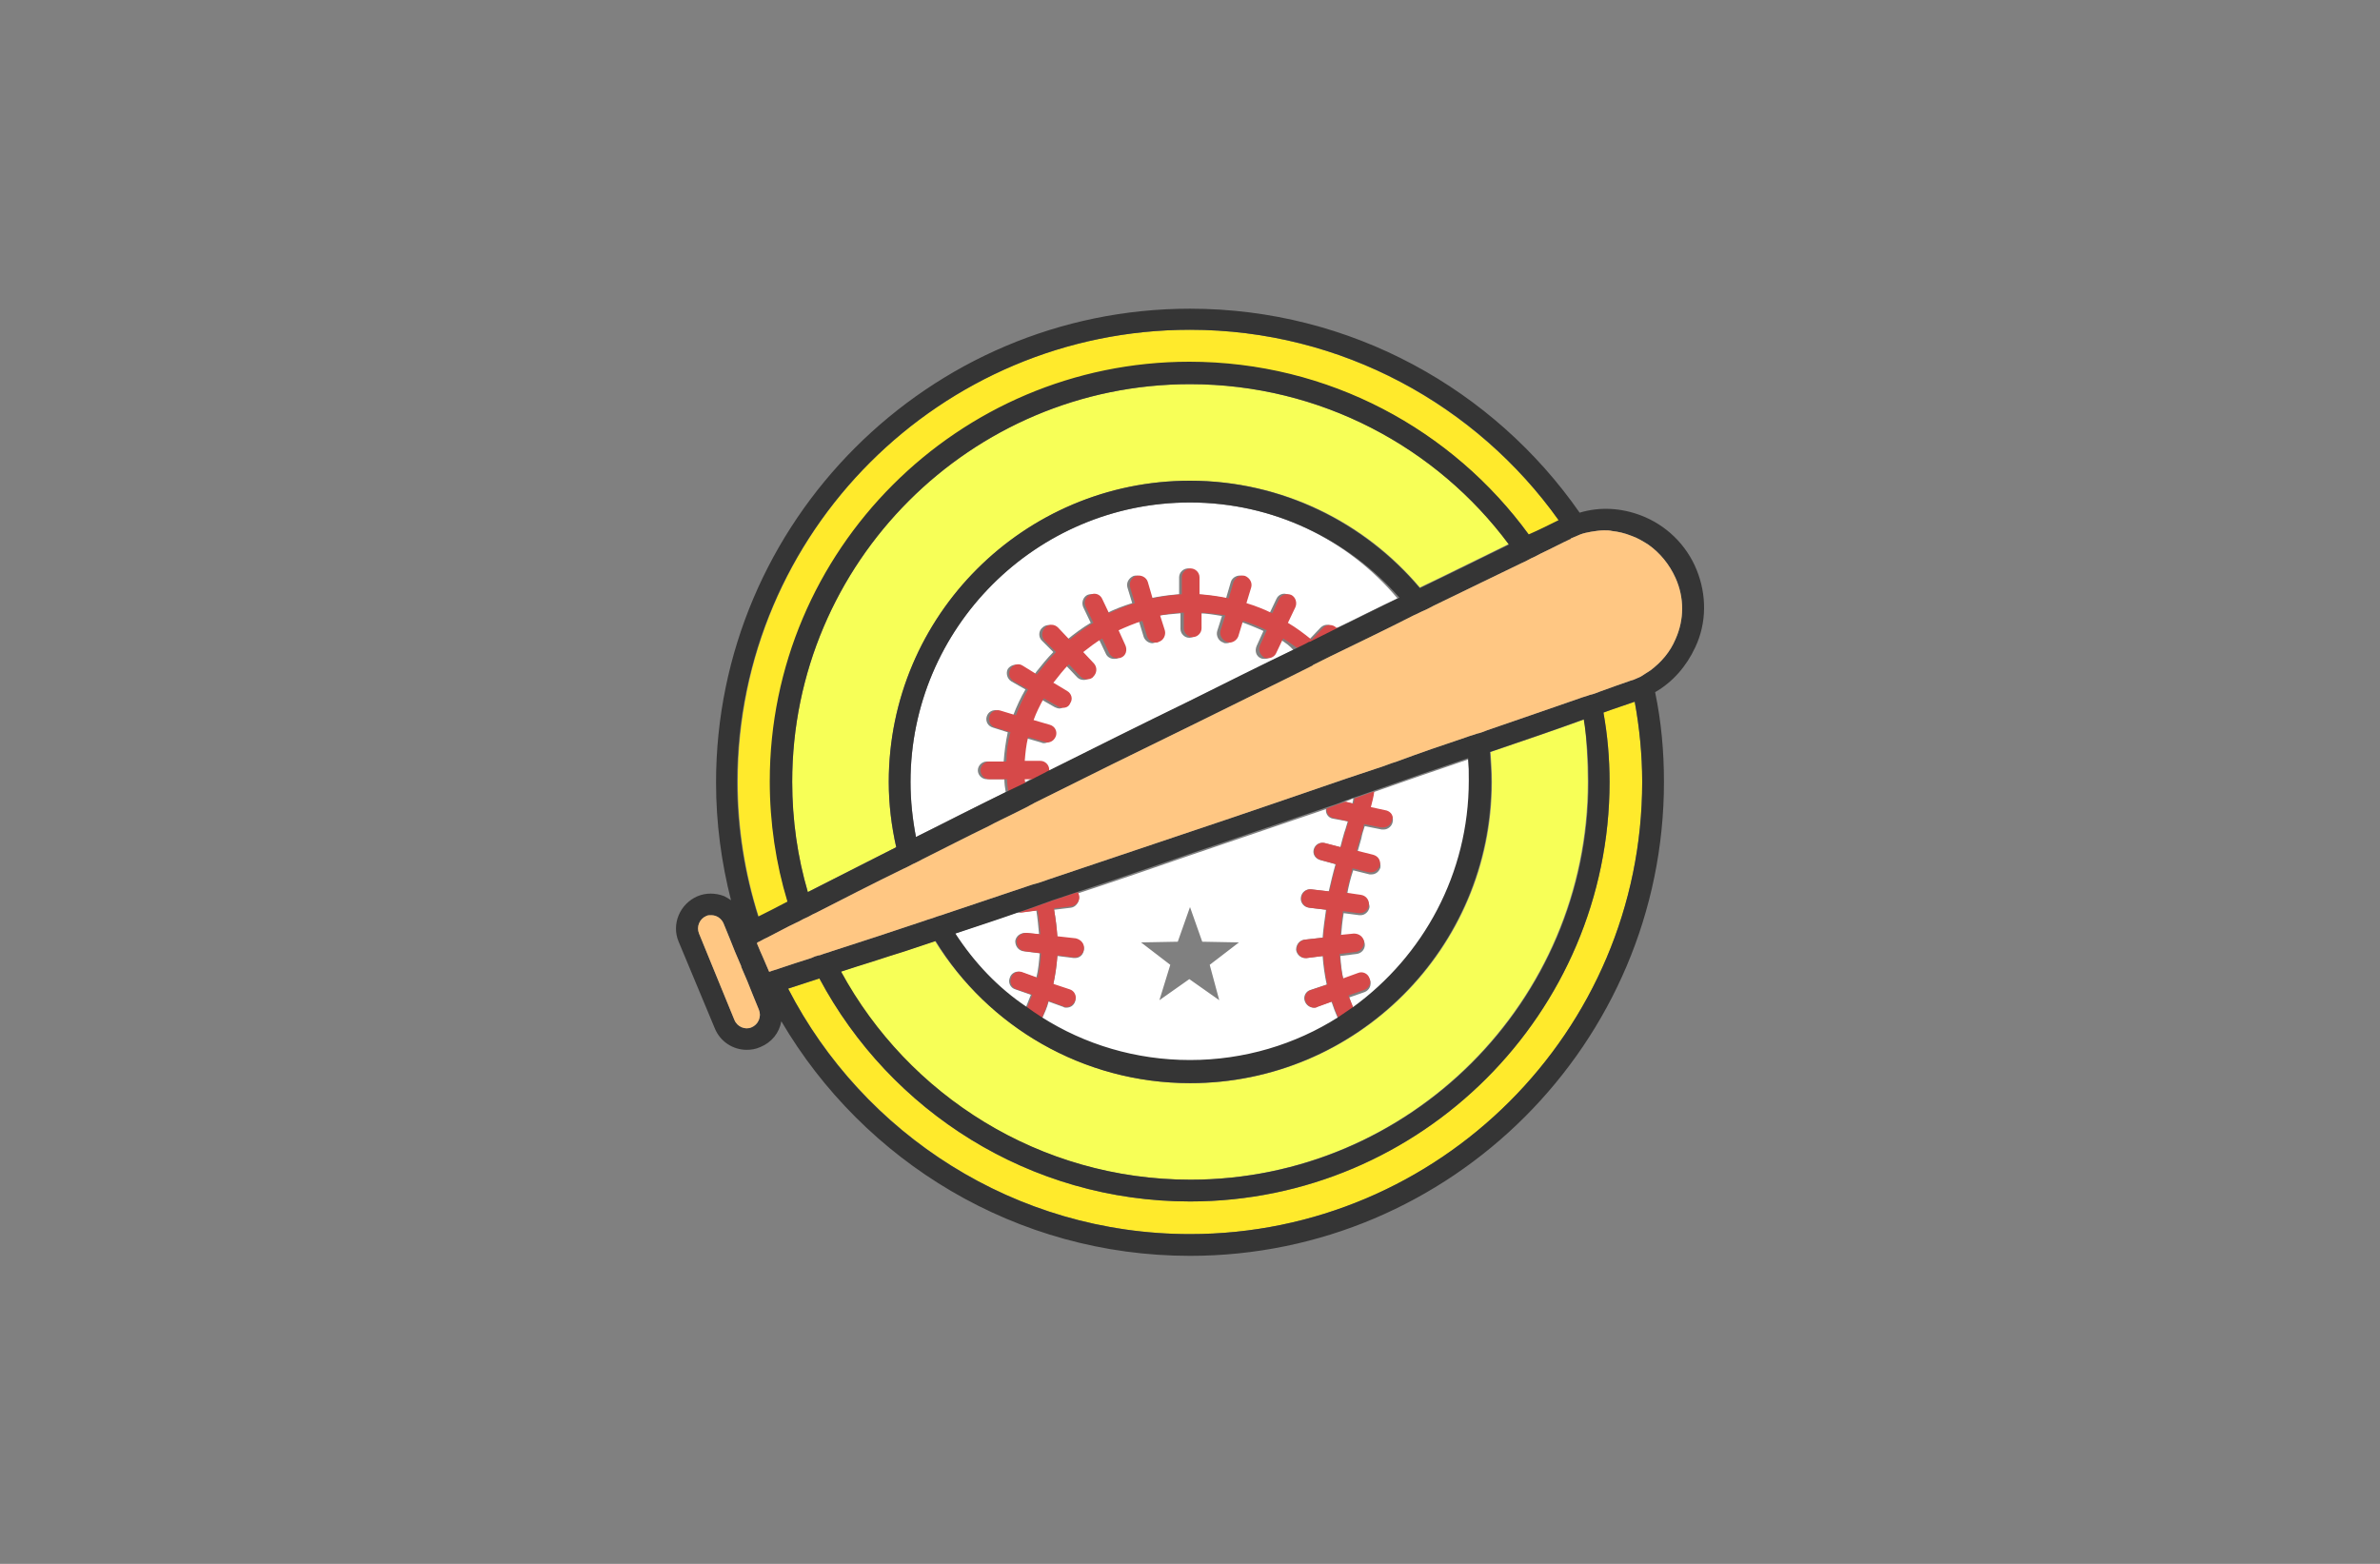 <?xml version="1.0" encoding="utf-8"?>
<!-- Generator: Adobe Illustrator 27.8.1, SVG Export Plug-In . SVG Version: 6.00 Build 0)  -->
<svg version="1.1" xmlns="http://www.w3.org/2000/svg" xmlns:xlink="http://www.w3.org/1999/xlink" x="0px" y="0px"
	 viewBox="0 0 350 230" style="enable-background:new 0 0 350 230;" xml:space="preserve">
<rect x="0" y="0" width="350" height="230" fill="#808080" stroke="none"/>
<style type="text/css">
	.st0{fill:#FF9D00;}
	.st1{fill:url(#SVGID_1_);}
	.st2{opacity:0.22;fill:url(#SVGID_00000060715291075896444470000007228956058530517634_);}
	.st3{fill:#FFC200;}
	.st4{fill:#778718;}
	.st5{fill:#E0B017;}
	.st6{fill:#664407;}
	.st7{fill:#9E690A;}
	.st8{fill:#7F1105;}
	.st9{fill:#191933;}
	.st10{fill:#FCEBD4;}
	.st11{fill:#E3DFD6;}
	.st12{fill:#FFB000;}
	.st13{fill:#AA210E;}
	.st14{fill:#FFF0A6;}
	.st15{fill:#FFDA00;}
	.st16{fill:#F4F4F4;}
	.st17{fill:#DC5C28;}
	.st18{fill:#FF8440;}
	.st19{fill:#C45224;}
	.st20{fill:#2C4369;}
	.st21{fill:#2A72DB;}
	.st22{fill:#C65500;}
	.st23{fill:#C15746;}
	.st24{fill:#FF8C00;}
	.st25{fill:#FFEA2C;}
	.st26{fill:#F7FF57;}
	.st27{fill:#FFFFFF;}
	.st28{fill:#D64949;}
	.st29{fill:#353535;}
	.st30{fill:#FFC783;}
	.st31{fill:#3F7F91;}
	.st32{fill:#25BDE5;}
	.st33{fill:#8CDD00;}
	.st34{fill:#D1FF88;}
	.st35{fill:#333333;}
	.st36{fill:#FF9000;}
	.st37{fill:#A1A813;}
	.st38{fill:#B3C40E;}
	.st39{fill:#CACE72;}
	.st40{fill:url(#SVGID_00000160899269172470849660000016218803757692386964_);}
	.st41{fill:#93E800;}
	.st42{fill:#3CB7D3;}
	.st43{fill:#FF7631;}
	.st44{fill:#E6873C;}
	.st45{fill:#30657F;}
	.st46{fill:#FF7A40;}
	.st47{fill:#FFAD4A;}
	.st48{fill:#BC8E3B;}
	.st49{fill:#E2E2E2;}
	.st50{fill:#F2B844;}
	.st51{fill:#AF3838;}
	.st52{fill:#17B5C1;}
	.st53{fill:#A88643;}
	.st54{fill-rule:evenodd;clip-rule:evenodd;fill:#DD7928;}
	.st55{fill:#E6E7E8;stroke:#CFCFCF;stroke-width:0.106;}
	.st56{fill-rule:evenodd;clip-rule:evenodd;fill:#204F7A;}
	.st57{fill-rule:evenodd;clip-rule:evenodd;fill:#50A4FF;}
	.st58{fill:#002649;}
</style>
<g id="Layer_1">
</g>
<g id="Layer_12">
</g>
<g id="Layer_13">
</g>
<g id="Layer_14">
</g>
<g id="Layer_15">
</g>
<g id="Layer_11">
</g>
<g id="Layer_8">
	<path class="st25" d="M175,48.5c-36.7,0-66.5,29.8-66.5,66.5c0,6.9,1.1,13.6,3.1,19.9c1.4-0.7,2.8-1.5,4.3-2.2
		c-1.7-5.6-2.6-11.6-2.6-17.7c0-34,27.7-61.7,61.7-61.7c20.5,0,38.6,10,49.9,25.4c1.6-0.8,3-1.5,4.4-2.1
		C217.1,59.6,197.3,48.5,175,48.5z M240.4,103.2c-1.4,0.5-3,1-4.6,1.6c0.6,3.3,0.9,6.7,0.9,10.2c0,34-27.7,61.7-61.7,61.7
		c-23.6,0-44.1-13.3-54.5-32.8c-1.6,0.5-3.1,1-4.6,1.5c11.1,21.4,33.4,36.1,59.1,36.1c36.7,0,66.5-29.8,66.5-66.5
		C241.5,111,241.1,107,240.4,103.2z"/>
	<path class="st26" d="M175,56.5c-32.3,0-58.5,26.3-58.5,58.5c0,5.6,0.8,11.1,2.3,16.2c4.1-2.1,8.5-4.3,13-6.6
		c-0.7-3.1-1.1-6.3-1.1-9.6c0-24.4,19.9-44.3,44.3-44.3c13.6,0,25.7,6.1,33.8,15.7c4.8-2.3,9.2-4.5,13.1-6.4
		C211.3,65.8,194.2,56.5,175,56.5z M233.5,115c0,32.3-26.3,58.5-58.5,58.5c-22.2,0-41.5-12.4-51.4-30.6c1.5-0.5,3.1-1,4.7-1.5
		c1.5-0.5,3.1-1,4.7-1.5c1.5-0.5,3-1,4.5-1.5c7.8,12.5,21.7,20.9,37.6,20.9c24.4,0,44.3-19.8,44.3-44.3c0-1.5-0.1-3-0.2-4.4
		c5-1.7,9.7-3.3,13.8-4.8C233.3,108.8,233.5,111.9,233.5,115z"/>
	<path class="st27" d="M151.8,114.5c-0.5,0.2-0.9,0.5-1.4,0.7c0-0.2-0.1-0.5-0.1-0.7L151.8,114.5z M150.5,139.9
		c-0.7-0.1-1.2-0.7-1.2-1.5c0.1-0.7,0.7-1.2,1.5-1.2l2,0.2c-0.1-1.1-0.2-2.3-0.4-3.5l-2.3,0.3c-0.1,0-0.1,0-0.2,0
		c-0.1,0-0.2,0-0.3,0h0c-3.1,1-6.2,2.1-9.2,3.1c2.8,4.3,6.3,8,10.4,11c0.3-0.7,0.5-1.3,0.8-2l-2.3-0.8c-0.7-0.2-1.1-1-0.8-1.7
		c0.2-0.7,1-1.1,1.7-0.8l2.2,0.8c0.3-1.2,0.4-2.4,0.5-3.6v0L150.5,139.9z M197.7,117.9l1.2,0.3c0-0.1,0-0.1,0-0.2
		c0.1-0.2,0.1-0.4,0.1-0.6C198.6,117.6,198.2,117.8,197.7,117.9z M215.9,111.7c-4.4,1.5-9.1,3.1-13.9,4.8c-0.1,0.8-0.3,1.5-0.5,2.3
		l2.3,0.5c0.7,0.2,1.2,0.9,1,1.6c-0.1,0.6-0.7,1.1-1.3,1.1c-0.1,0-0.2,0-0.3,0l-2.5-0.5c-0.2,0.6-0.4,1.2-0.5,1.8
		c-0.2,0.7-0.4,1.4-0.6,2.1l2.4,0.6c0.7,0.2,1.1,0.9,1,1.6c-0.2,0.6-0.7,1-1.3,1c-0.1,0-0.2,0-0.3,0l-2.4-0.6
		c-0.4,1.2-0.7,2.4-0.9,3.6l2.1,0.3c0.7,0.1,1.2,0.8,1.2,1.5c-0.1,0.7-0.7,1.2-1.3,1.2c-0.1,0-0.1,0-0.2,0l-2.3-0.3
		c-0.2,1.2-0.3,2.3-0.4,3.5l2-0.2c0.7-0.1,1.4,0.4,1.5,1.2c0.1,0.7-0.4,1.4-1.2,1.5l-2.4,0.3v0c0.1,1.2,0.2,2.4,0.5,3.6l2.2-0.8
		c0.7-0.2,1.5,0.1,1.7,0.8c0.2,0.7-0.1,1.4-0.8,1.7l-2.3,0.8c0.2,0.6,0.5,1.3,0.8,2c10.3-7.5,17-19.6,17-33.3
		C216.1,113.9,216,112.8,215.9,111.7z M188.2,94l-1,2.1c-0.2,0.5-0.7,0.8-1.2,0.8c-0.2,0-0.4,0-0.6-0.1c-0.7-0.3-0.9-1.1-0.6-1.8
		l1-2.2c-1.1-0.5-2.3-1-3.5-1.4l-0.7,2.3c-0.2,0.6-0.7,0.9-1.3,0.9c-0.1,0-0.3,0-0.4-0.1c-0.7-0.2-1.1-1-0.9-1.7l0.7-2.2
		c-1.2-0.2-2.3-0.4-3.5-0.4v2.3c0,0.7-0.6,1.3-1.3,1.3c-0.7,0-1.3-0.6-1.3-1.3v-2.3c-1.2,0.1-2.4,0.2-3.5,0.4l0.7,2.2
		c0.2,0.7-0.2,1.4-0.9,1.7c-0.1,0-0.3,0.1-0.4,0.1c-0.6,0-1.1-0.4-1.3-0.9l-0.7-2.3c-1.2,0.4-2.3,0.8-3.5,1.4l1,2.2
		c0.3,0.7,0,1.4-0.6,1.8c-0.2,0.1-0.4,0.1-0.6,0.1c-0.5,0-1-0.3-1.2-0.8l-1-2.1c-1,0.6-1.9,1.3-2.8,2l1.6,1.7
		c0.5,0.5,0.5,1.4-0.1,1.9c-0.3,0.3-0.6,0.4-0.9,0.4c-0.4,0-0.7-0.1-1-0.4l-1.7-1.8c-0.8,0.8-1.5,1.7-2.2,2.6c0,0-0.1,0.1-0.1,0.1
		l2,1.2c0.6,0.4,0.8,1.2,0.5,1.8c-0.3,0.4-0.7,0.7-1.1,0.7c-0.2,0-0.5-0.1-0.7-0.2l-2.1-1.2c-0.6,1-1.1,2.1-1.5,3.2l2.4,0.7
		c0.7,0.2,1.1,0.9,0.9,1.6c-0.2,0.6-0.7,1-1.3,1c-0.1,0-0.2,0-0.4-0.1l-2.4-0.7c-0.3,1.2-0.5,2.3-0.5,3.5l2.3,0c0,0,0,0,0,0
		c0.7,0,1.3,0.6,1.3,1.3c0,0.1,0,0.2,0,0.3c7-3.5,14.1-7,21-10.4c5.3-2.6,10.4-5.1,15.4-7.6C189.7,95,189,94.5,188.2,94z M175,73.9
		c-22.6,0-41.1,18.4-41.1,41.1c0,2.8,0.3,5.5,0.8,8.1c4.3-2.2,8.7-4.4,13.2-6.6c-0.1-0.6-0.2-1.3-0.2-1.9l-2.6,0c0,0,0,0,0,0
		c-0.7,0-1.3-0.6-1.3-1.3c0-0.7,0.6-1.3,1.3-1.3l2.5,0c0.1-1.4,0.3-2.9,0.6-4.3l-2.2-0.7c-0.7-0.2-1.1-0.9-0.9-1.6
		c0.2-0.7,0.9-1.1,1.6-0.9l2.3,0.7c0.5-1.3,1.1-2.6,1.8-3.8l-2.1-1.2c-0.6-0.4-0.8-1.2-0.5-1.8c0.4-0.6,1.2-0.8,1.8-0.5l2.1,1.3
		c0.1-0.1,0.2-0.2,0.3-0.4c0.8-1,1.6-2,2.5-2.9l-1.7-1.7c-0.5-0.5-0.5-1.4,0.1-1.9c0.5-0.5,1.4-0.5,1.9,0l1.7,1.8
		c1.1-0.9,2.3-1.8,3.5-2.5l-1.1-2.3c-0.3-0.7,0-1.5,0.6-1.8c0.7-0.3,1.5,0,1.8,0.6l1,2.1c1.2-0.6,2.5-1.1,3.8-1.5l-0.7-2.3
		c-0.2-0.7,0.2-1.4,0.9-1.7c0.7-0.2,1.4,0.2,1.7,0.9l0.7,2.4c1.4-0.3,2.9-0.5,4.3-0.6v-2.5c0-0.7,0.6-1.3,1.3-1.3
		c0.7,0,1.3,0.6,1.3,1.3v2.5c1.5,0.1,2.9,0.3,4.3,0.6h0l0.7-2.4c0.2-0.7,1-1.1,1.7-0.9c0.7,0.2,1.1,1,0.9,1.7l-0.7,2.3
		c1.3,0.4,2.6,0.9,3.8,1.5l1-2.1c0.3-0.7,1.1-1,1.8-0.6c0.7,0.3,0.9,1.1,0.6,1.8l-1.1,2.3c1.2,0.7,2.4,1.6,3.5,2.5l1.7-1.8
		c0.5-0.5,1.3-0.6,1.9,0c0.1,0.1,0.1,0.1,0.2,0.2c3.2-1.6,6.3-3.1,9.2-4.5C198.3,79.4,187.3,73.9,175,73.9z M198.2,120.8
		c-0.2,0.6-0.3,1.1-0.5,1.6c-0.2,0.7-0.4,1.4-0.6,2.2l-2.3-0.6c-0.7-0.2-1.4,0.2-1.6,0.9c-0.2,0.7,0.2,1.4,1,1.6l2.2,0.6
		c-0.4,1.4-0.7,2.7-1,4l-2.6-0.3c-0.7-0.1-1.4,0.4-1.5,1.2c-0.1,0.7,0.4,1.4,1.2,1.5l2.5,0.3c-0.2,1.4-0.4,2.8-0.5,4.1l-2.7,0.3
		c-0.7,0.1-1.2,0.7-1.2,1.5c0.1,0.7,0.7,1.2,1.3,1.2c0.1,0,0.1,0,0.2,0l2.4-0.3c0.1,1.4,0.3,2.8,0.6,4.2v0l-2.4,0.8
		c-0.7,0.2-1.1,1-0.8,1.7c0.2,0.5,0.7,0.9,1.3,0.9c0.1,0,0.3,0,0.4-0.1l2.2-0.8c0.3,0.9,0.6,1.7,1,2.6c-6.3,4-13.8,6.3-21.8,6.3
		c-8,0-15.5-2.3-21.8-6.3c0.4-0.9,0.8-1.7,1-2.6l2.2,0.8c0.1,0.1,0.3,0.1,0.4,0.1c0.6,0,1.1-0.3,1.3-0.9c0.2-0.7-0.1-1.4-0.8-1.7
		l-2.4-0.8c0.3-1.4,0.5-2.8,0.6-4.2l2.4,0.3c0.1,0,0.1,0,0.2,0c0.7,0,1.2-0.5,1.3-1.2c0.1-0.7-0.4-1.4-1.2-1.5l-2.7-0.3
		c-0.1-1.4-0.2-2.7-0.5-4.1l2.5-0.3c0.7-0.1,1.2-0.8,1.2-1.5c0-0.2-0.1-0.4-0.2-0.6c5.5-1.8,11-3.7,16.5-5.6
		c6.8-2.3,13.5-4.6,20-6.8c-0.1,0.7,0.4,1.3,1,1.4L198.2,120.8z M177.9,141.9l4.3-3.3l-5.4-0.1l-1.8-5.1l-1.8,5.1l-5.4,0.1l4.3,3.3
		l-1.6,5.2l4.4-3.1l4.4,3.1L177.9,141.9z"/>
	<path class="st28" d="M159.4,139.6c-0.1,0.7-0.7,1.2-1.3,1.2c-0.1,0-0.1,0-0.2,0l-2.4-0.3c-0.1,1.4-0.3,2.8-0.6,4.2l2.4,0.8
		c0.7,0.2,1.1,1,0.8,1.7c-0.2,0.5-0.7,0.9-1.3,0.9c-0.1,0-0.3,0-0.4-0.1l-2.2-0.8c-0.3,0.9-0.6,1.7-1,2.6c-0.8-0.5-1.5-1-2.2-1.5
		c0.3-0.7,0.5-1.3,0.8-2l-2.3-0.8c-0.7-0.2-1.1-1-0.8-1.7c0.2-0.7,1-1.1,1.7-0.8l2.2,0.8c0.3-1.2,0.4-2.4,0.5-3.6v0l-2.4-0.3
		c-0.7-0.1-1.2-0.7-1.2-1.5c0.1-0.7,0.7-1.2,1.5-1.2l2,0.2c-0.1-1.1-0.2-2.3-0.4-3.5l-2.3,0.3c-0.1,0-0.1,0-0.2,0
		c-0.1,0-0.2,0-0.3,0c0.9-0.3,1.8-0.6,2.6-0.9h0c0.8-0.3,1.7-0.6,2.5-0.9c1.2-0.4,2.4-0.8,3.6-1.2c0.1,0.2,0.2,0.4,0.2,0.6
		c0.1,0.7-0.4,1.4-1.2,1.5l-2.5,0.3c0.2,1.4,0.4,2.8,0.5,4.1l2.7,0.3C159,138.2,159.5,138.8,159.4,139.6z M196.5,92.3
		c-0.5-0.5-1.4-0.5-1.9,0l-1.7,1.8c-1.1-0.9-2.3-1.8-3.5-2.5l1.1-2.3c0.3-0.7,0-1.5-0.6-1.8c-0.7-0.3-1.5,0-1.8,0.6l-1,2.1
		c-1.2-0.6-2.5-1.1-3.8-1.5l0.7-2.3c0.2-0.7-0.2-1.4-0.9-1.7c-0.7-0.2-1.4,0.2-1.7,0.9l-0.7,2.4h0c-1.4-0.3-2.9-0.5-4.3-0.6v-2.5
		c0-0.7-0.6-1.3-1.3-1.3c-0.7,0-1.3,0.6-1.3,1.3v2.5c-1.5,0.1-2.9,0.3-4.3,0.6l-0.7-2.4c-0.2-0.7-1-1.1-1.7-0.9
		c-0.7,0.2-1.1,1-0.9,1.7l0.7,2.3c-1.3,0.4-2.6,0.9-3.8,1.5l-1-2.1c-0.3-0.7-1.1-1-1.8-0.6c-0.7,0.3-1,1.1-0.6,1.8l1.1,2.3
		c-1.2,0.7-2.4,1.6-3.5,2.5l-1.7-1.8c-0.5-0.5-1.3-0.6-1.9,0c-0.5,0.5-0.6,1.3-0.1,1.9l1.7,1.7c-0.9,0.9-1.7,1.9-2.5,2.9
		c-0.1,0.1-0.2,0.2-0.3,0.4l-2.1-1.3c-0.6-0.4-1.4-0.2-1.8,0.5c-0.4,0.6-0.2,1.4,0.5,1.8l2.1,1.2c-0.7,1.2-1.3,2.5-1.8,3.8l-2.3-0.7
		c-0.7-0.2-1.4,0.2-1.6,0.9c-0.2,0.7,0.2,1.4,0.9,1.6l2.2,0.7c-0.4,1.4-0.6,2.8-0.6,4.3l-2.5,0c-0.7,0-1.3,0.6-1.3,1.3
		c0,0.7,0.6,1.3,1.3,1.3c0,0,0,0,0,0l2.6,0c0,0.6,0.1,1.3,0.2,1.9c0.8-0.4,1.7-0.8,2.5-1.2c0-0.2-0.1-0.5-0.1-0.7l1.5,0
		c0.7-0.4,1.4-0.7,2.1-1.1c0-0.1,0-0.2,0-0.3c0-0.7-0.6-1.3-1.3-1.3c0,0,0,0,0,0l-2.3,0c0.1-1.2,0.2-2.3,0.5-3.5l2.4,0.7
		c0.1,0,0.3,0.1,0.4,0.1c0.6,0,1.1-0.4,1.3-1c0.2-0.7-0.2-1.4-0.9-1.6l-2.4-0.7c0.4-1.1,0.9-2.1,1.5-3.2l2.1,1.2
		c0.2,0.1,0.4,0.2,0.7,0.2c0.5,0,0.9-0.2,1.1-0.7c0.4-0.6,0.2-1.4-0.5-1.8l-2-1.2c0,0,0.1-0.1,0.1-0.1c0.7-0.9,1.4-1.8,2.2-2.6
		l1.7,1.8c0.3,0.3,0.6,0.4,1,0.4c0.3,0,0.7-0.1,0.9-0.4c0.5-0.5,0.6-1.3,0.1-1.9l-1.6-1.7c0.9-0.7,1.8-1.4,2.8-2l1,2.1
		c0.2,0.5,0.7,0.8,1.2,0.8c0.2,0,0.4,0,0.6-0.1c0.7-0.3,0.9-1.1,0.6-1.8l-1-2.2c1.1-0.5,2.3-1,3.5-1.4l0.7,2.3
		c0.2,0.6,0.7,0.9,1.3,0.9c0.1,0,0.3,0,0.4-0.1c0.7-0.2,1.1-1,0.9-1.7l-0.7-2.2c1.2-0.2,2.3-0.4,3.5-0.4v2.3c0,0.7,0.6,1.3,1.3,1.3
		c0.7,0,1.3-0.6,1.3-1.3v-2.3c1.2,0.1,2.4,0.2,3.5,0.4l-0.7,2.2c-0.2,0.7,0.2,1.4,0.9,1.7c0.1,0,0.3,0.1,0.4,0.1
		c0.6,0,1.1-0.4,1.3-0.9l0.7-2.3c1.2,0.4,2.3,0.8,3.5,1.4l-1,2.2c-0.3,0.7,0,1.4,0.6,1.8c0.2,0.1,0.4,0.1,0.6,0.1
		c0.5,0,1-0.3,1.2-0.8l1-2.1c0.8,0.5,1.5,1,2.2,1.5c0.7-0.4,1.4-0.7,2.2-1.1c0.2-0.1,0.3-0.2,0.5-0.2c1.2-0.6,2.4-1.2,3.6-1.8
		C196.6,92.4,196.5,92.3,196.5,92.3z M203.9,119.2l-2.3-0.5c0.2-0.8,0.4-1.5,0.5-2.3c-1,0.3-1.9,0.7-2.9,1c0,0.2-0.1,0.4-0.1,0.6
		c0,0.1,0,0.1,0,0.2l-1.2-0.3c-0.9,0.3-1.8,0.6-2.8,1c-0.1,0.7,0.4,1.3,1,1.4l2.2,0.5c-0.2,0.6-0.3,1.1-0.5,1.6
		c-0.2,0.7-0.4,1.4-0.6,2.2l-2.3-0.6c-0.7-0.2-1.4,0.2-1.6,0.9c-0.2,0.7,0.2,1.4,1,1.6l2.2,0.6c-0.4,1.4-0.7,2.7-1,4l-2.6-0.3
		c-0.7-0.1-1.4,0.4-1.5,1.2c-0.1,0.7,0.4,1.4,1.2,1.5l2.5,0.3c-0.2,1.4-0.4,2.8-0.5,4.1l-2.7,0.3c-0.7,0.1-1.2,0.7-1.2,1.5
		c0.1,0.7,0.7,1.2,1.3,1.2c0.1,0,0.1,0,0.2,0l2.4-0.3c0.1,1.4,0.3,2.8,0.6,4.2v0l-2.4,0.8c-0.7,0.2-1.1,1-0.8,1.7
		c0.2,0.5,0.7,0.9,1.3,0.9c0.1,0,0.3,0,0.4-0.1l2.2-0.8c0.3,0.9,0.6,1.7,1,2.6c0.8-0.5,1.5-1,2.2-1.5c-0.3-0.7-0.5-1.3-0.8-2
		l2.3-0.8c0.7-0.2,1.1-1,0.8-1.7c-0.2-0.7-1-1.1-1.7-0.8l-2.2,0.8c-0.3-1.2-0.4-2.4-0.5-3.6v0l2.4-0.3c0.7-0.1,1.2-0.7,1.2-1.5
		c-0.1-0.7-0.7-1.2-1.5-1.2l-2,0.2c0.1-1.1,0.2-2.3,0.4-3.5l2.3,0.3c0.1,0,0.1,0,0.2,0c0.7,0,1.2-0.5,1.3-1.2
		c0.1-0.7-0.4-1.4-1.2-1.5l-2.1-0.3c0.3-1.2,0.6-2.4,0.9-3.6l2.4,0.6c0.1,0,0.2,0,0.3,0c0.6,0,1.1-0.4,1.3-1c0.2-0.7-0.2-1.4-1-1.6
		l-2.4-0.6c0.2-0.7,0.4-1.4,0.6-2.1c0.2-0.6,0.4-1.2,0.5-1.8l2.5,0.5c0.1,0,0.2,0,0.3,0c0.6,0,1.2-0.4,1.3-1.1
		C205,120.1,204.6,119.4,203.9,119.2z"/>
	<path class="st29" d="M249.5,83.8c-1.5-3.7-4.5-6.6-8.2-8c-2.9-1.1-6-1.3-9-0.4c-12.6-18.1-33.6-30-57.3-30
		c-38.4,0-69.7,31.3-69.7,69.7c0,6,0.8,11.8,2.2,17.3c-0.3-0.2-0.6-0.4-1-0.6c-1.3-0.5-2.7-0.5-3.9,0c-2.6,1.1-3.9,4.1-2.8,6.7
		l5.3,12.7c0.8,2,2.7,3.2,4.7,3.2c0.7,0,1.3-0.1,2-0.4c1.7-0.7,2.8-2.1,3.1-3.8c12.1,20.6,34.5,34.5,60.1,34.5
		c38.4,0,69.7-31.3,69.7-69.7c0-4.5-0.4-8.9-1.3-13.2c2.6-1.5,4.6-3.8,5.9-6.6C251,91.6,251,87.5,249.5,83.8z M175,48.5
		c22.3,0,42.2,11.1,54.2,28c-1.4,0.7-2.8,1.4-4.4,2.1c-11.2-15.4-29.4-25.4-49.9-25.4c-34,0-61.7,27.7-61.7,61.7
		c0,6.1,0.9,12.1,2.6,17.7c-1.5,0.8-2.9,1.5-4.3,2.2c-2-6.3-3.1-13-3.1-19.9C108.5,78.3,138.3,48.5,175,48.5z M175,70.7
		c-24.4,0-44.3,19.8-44.3,44.3c0,3.3,0.4,6.5,1.1,9.6c-4.5,2.3-8.9,4.5-13,6.6c-1.5-5.1-2.3-10.6-2.3-16.2
		c0-32.3,26.3-58.5,58.5-58.5c19.2,0,36.3,9.3,46.9,23.6c-3.9,1.9-8.3,4.1-13.1,6.4C200.7,76.9,188.5,70.7,175,70.7z M205.8,87.9
		c-3,1.4-6,3-9.2,4.5c-1.2,0.6-2.4,1.2-3.6,1.8c-0.2,0.1-0.3,0.2-0.5,0.2c-0.7,0.4-1.4,0.7-2.2,1.1c-5,2.4-10.2,5-15.4,7.6
		c-7,3.4-14,6.9-21,10.4c-0.7,0.4-1.4,0.7-2.1,1.1c-0.5,0.2-0.9,0.5-1.4,0.7c-0.8,0.4-1.7,0.8-2.5,1.2c-4.5,2.2-8.9,4.5-13.2,6.6
		c-0.5-2.6-0.8-5.3-0.8-8.1c0-22.6,18.4-41.1,41.1-41.1C187.3,73.9,198.3,79.4,205.8,87.9z M111.6,150c-0.2,0.5-0.6,0.9-1.1,1.1
		c-1,0.4-2.1-0.1-2.5-1.1l-2.5-6.1v0l-2.7-6.6c-0.2-0.5-0.2-1,0-1.5c0.2-0.5,0.6-0.9,1.1-1.1c0.2-0.1,0.5-0.1,0.7-0.1
		c0.8,0,1.5,0.5,1.8,1.2l0.9,2.2l0.8,2v0l0.9,2.1l0,0.1l0.9,2.1l0,0l0.8,2l0.9,2.2C111.8,149,111.8,149.5,111.6,150z M175,181.5
		c-25.7,0-48.1-14.7-59.1-36.1c1.5-0.5,3.1-1,4.6-1.5c10.4,19.5,30.9,32.8,54.5,32.8c34,0,61.7-27.7,61.7-61.7
		c0-3.5-0.3-6.9-0.9-10.2c1.6-0.6,3.2-1.1,4.6-1.6c0.7,3.8,1.1,7.8,1.1,11.8C241.5,151.7,211.6,181.5,175,181.5z M175,159.3
		c24.4,0,44.3-19.8,44.3-44.3c0-1.5-0.1-3-0.2-4.4c5-1.7,9.7-3.3,13.8-4.8c0.5,3,0.7,6.1,0.7,9.2c0,32.3-26.3,58.5-58.5,58.5
		c-22.2,0-41.5-12.4-51.4-30.6c1.5-0.5,3.1-1,4.7-1.5c1.5-0.5,3.1-1,4.7-1.5c1.5-0.5,3-1,4.5-1.5C145.2,150.9,159.2,159.3,175,159.3
		z M140.5,137.3c3-1,6.1-2,9.2-3.1h0c0.9-0.3,1.8-0.6,2.6-0.9h0c0.8-0.3,1.7-0.6,2.5-0.9c1.2-0.4,2.4-0.8,3.6-1.2
		c5.5-1.8,11-3.7,16.5-5.6c6.8-2.3,13.5-4.6,20-6.8c0.9-0.3,1.9-0.6,2.8-1c0.5-0.2,0.9-0.3,1.4-0.5c1-0.3,2-0.7,2.9-1
		c4.8-1.7,9.5-3.3,13.9-4.8c0.1,1.1,0.1,2.2,0.1,3.3c0,13.7-6.7,25.8-17,33.3c-0.7,0.5-1.5,1-2.2,1.5c-6.3,4-13.8,6.3-21.8,6.3
		c-8,0-15.5-2.3-21.8-6.3c-0.8-0.5-1.5-1-2.2-1.5C146.8,145.3,143.3,141.6,140.5,137.3z M246.4,94c-0.8,1.9-2.1,3.4-3.7,4.6
		c-0.5,0.3-0.9,0.6-1.4,0.9c-0.5,0.2-1,0.5-1.5,0.6c0,0,0,0,0,0c-1.4,0.5-2.9,1-4.5,1.6c-0.5,0.2-1,0.4-1.5,0.5
		c-0.5,0.2-1,0.3-1.5,0.5c-4.1,1.4-8.6,3-13.6,4.7c-0.5,0.2-1,0.4-1.5,0.5c-0.5,0.2-1,0.3-1.5,0.5c-3.3,1.1-6.8,2.3-10.3,3.6
		c-1,0.3-1.9,0.7-2.9,1c-0.9,0.3-1.8,0.6-2.7,0.9c-0.6,0.2-1.2,0.4-1.8,0.6h0c-7.3,2.5-15.1,5.2-22.9,7.8c-6.9,2.3-13.9,4.7-20.8,7
		c-0.8,0.3-1.7,0.6-2.5,0.8c-4.4,1.5-8.7,2.9-12.8,4.3c-0.5,0.2-1,0.3-1.5,0.5c-0.5,0.2-1,0.3-1.5,0.5c-4.8,1.6-9.3,3.1-13.7,4.5
		c-0.5,0.2-1,0.3-1.5,0.5c-0.2,0.1-0.3,0.1-0.4,0.1c-0.4,0.1-0.7,0.2-1.1,0.4c-1.6,0.5-3.1,1-4.6,1.5c-0.5,0.2-1,0.3-1.5,0.5
		c0,0-0.1,0-0.1,0l-0.9-2.1l-0.4-0.9l-0.5-1.2c0,0,0.1,0,0.1-0.1c0.5-0.2,0.9-0.5,1.4-0.7c1.4-0.7,2.8-1.5,4.3-2.2
		c0.5-0.2,0.9-0.5,1.4-0.7c0.5-0.2,0.9-0.5,1.4-0.7c4.1-2.1,8.4-4.3,12.9-6.5c0.5-0.2,1-0.5,1.4-0.7c0.5-0.2,1-0.5,1.4-0.7
		c3.2-1.6,6.5-3.3,9.8-4.9c1.1-0.6,2.2-1.1,3.4-1.7c0.8-0.4,1.6-0.8,2.4-1.2c0.3-0.2,0.6-0.3,0.9-0.5c0,0,0,0,0,0
		c7.6-3.8,15.3-7.6,22.9-11.3c4.9-2.4,9.7-4.8,14.4-7.1c1.2-0.6,2.4-1.2,3.6-1.8c0,0,0.1,0,0.1-0.1c0.8-0.4,1.6-0.8,2.4-1.2
		c4.3-2.1,8.5-4.1,12.4-6.1c0.5-0.2,1-0.5,1.5-0.7h0c0.5-0.2,1-0.5,1.4-0.7c4.7-2.3,9.1-4.4,13-6.3c0.5-0.2,1-0.5,1.4-0.7
		c0.5-0.2,1-0.5,1.4-0.7c1.5-0.7,3-1.5,4.3-2.1c0.1,0,0.1,0,0.1-0.1c0.5-0.2,0.9-0.4,1.4-0.6c0.5-0.2,1.1-0.3,1.6-0.4
		c0.6-0.1,1.3-0.2,1.9-0.2c0.4,0,0.8,0,1.2,0.1h0c0.9,0.1,1.8,0.3,2.8,0.7c0.9,0.3,1.7,0.8,2.5,1.3c1.7,1.2,3.1,2.9,4,4.9
		C247.7,87.9,247.7,91.1,246.4,94z"/>
	<path class="st30" d="M246.4,94c-0.8,1.9-2.1,3.4-3.7,4.6c-0.5,0.3-0.9,0.6-1.4,0.9c-0.5,0.2-1,0.5-1.5,0.6c0,0,0,0,0,0
		c-1.4,0.5-2.9,1-4.5,1.6c-0.5,0.2-1,0.4-1.5,0.5c-0.5,0.2-1,0.3-1.5,0.5c-4.1,1.4-8.6,3-13.6,4.7c-0.5,0.2-1,0.4-1.5,0.5
		c-0.5,0.2-1,0.3-1.5,0.5c-3.3,1.1-6.8,2.3-10.3,3.6c-1,0.3-1.9,0.7-2.9,1c-0.9,0.3-1.8,0.6-2.7,0.9c-0.6,0.2-1.2,0.4-1.8,0.6h0
		c-7.3,2.5-15.1,5.2-22.9,7.8c-6.9,2.3-13.9,4.7-20.8,7c-0.8,0.3-1.7,0.6-2.5,0.8c-4.4,1.5-8.7,2.9-12.8,4.3c-0.5,0.2-1,0.3-1.5,0.5
		c-0.5,0.2-1,0.3-1.5,0.5c-4.8,1.6-9.3,3.1-13.7,4.5c-0.5,0.2-1,0.3-1.5,0.5c-0.2,0.1-0.3,0.1-0.4,0.1c-0.4,0.1-0.7,0.2-1.1,0.4
		c-1.6,0.5-3.1,1-4.6,1.5c-0.5,0.2-1,0.3-1.5,0.5c0,0-0.1,0-0.1,0l-0.9-2.1l-0.4-0.9l-0.5-1.2c0,0,0.1,0,0.1-0.1
		c0.5-0.2,0.9-0.5,1.4-0.7c1.4-0.7,2.8-1.5,4.3-2.2c0.5-0.2,0.9-0.5,1.4-0.7c0.5-0.2,0.9-0.5,1.4-0.7c4.1-2.1,8.4-4.3,12.9-6.5
		c0.5-0.2,1-0.5,1.4-0.7c0.5-0.2,1-0.5,1.4-0.7c3.2-1.6,6.5-3.3,9.8-4.9c1.1-0.6,2.2-1.1,3.4-1.7c0.8-0.4,1.6-0.8,2.4-1.2
		c0.3-0.2,0.6-0.3,0.9-0.5c0,0,0,0,0,0c7.6-3.8,15.3-7.6,22.9-11.3c4.9-2.4,9.7-4.8,14.4-7.1c1.2-0.6,2.4-1.2,3.6-1.8c0,0,0,0,0,0
		l0.1-0.1c0.8-0.4,1.6-0.8,2.4-1.2c4.3-2.1,8.5-4.1,12.4-6.1c0.5-0.2,1-0.5,1.5-0.7h0c0.5-0.2,1-0.5,1.4-0.7c4.7-2.3,9.1-4.4,13-6.3
		c0.5-0.2,1-0.5,1.4-0.7c0.5-0.2,1-0.5,1.4-0.7c1.5-0.7,3-1.5,4.3-2.1c0.1,0,0.1,0,0.1-0.1c0.5-0.2,0.9-0.4,1.4-0.6
		c0.5-0.2,1.1-0.3,1.6-0.4c0.6-0.1,1.3-0.2,1.9-0.2c0.4,0,0.8,0,1.2,0.1h0c0.9,0.1,1.8,0.3,2.8,0.7c0.9,0.3,1.7,0.8,2.5,1.3
		c1.7,1.2,3.1,2.9,4,4.9C247.7,87.9,247.7,91.1,246.4,94z M111.6,148.5l-0.9-2.2l-0.8-2l0,0l-0.9-2.1l0-0.1l-0.9-2.1v0l-0.8-2
		l-0.9-2.2c-0.3-0.7-1-1.2-1.8-1.2c-0.3,0-0.5,0-0.7,0.1c-0.5,0.2-0.9,0.6-1.1,1.1c-0.2,0.5-0.2,1,0,1.5l2.7,6.6v0l2.5,6.1
		c0.4,1,1.6,1.5,2.5,1.1c0.5-0.2,0.9-0.6,1.1-1.1C111.8,149.5,111.8,149,111.6,148.5z"/>
</g>
<g id="Layer_10">
</g>
<g id="Layer_9">
</g>
<g id="Layer_2">
</g>
<g id="Layer_3">
</g>
<g id="Layer_4">
</g>
<g id="Layer_5">
</g>
<g id="Layer_6">
</g>
<g id="Layer_7">
</g>
</svg>
